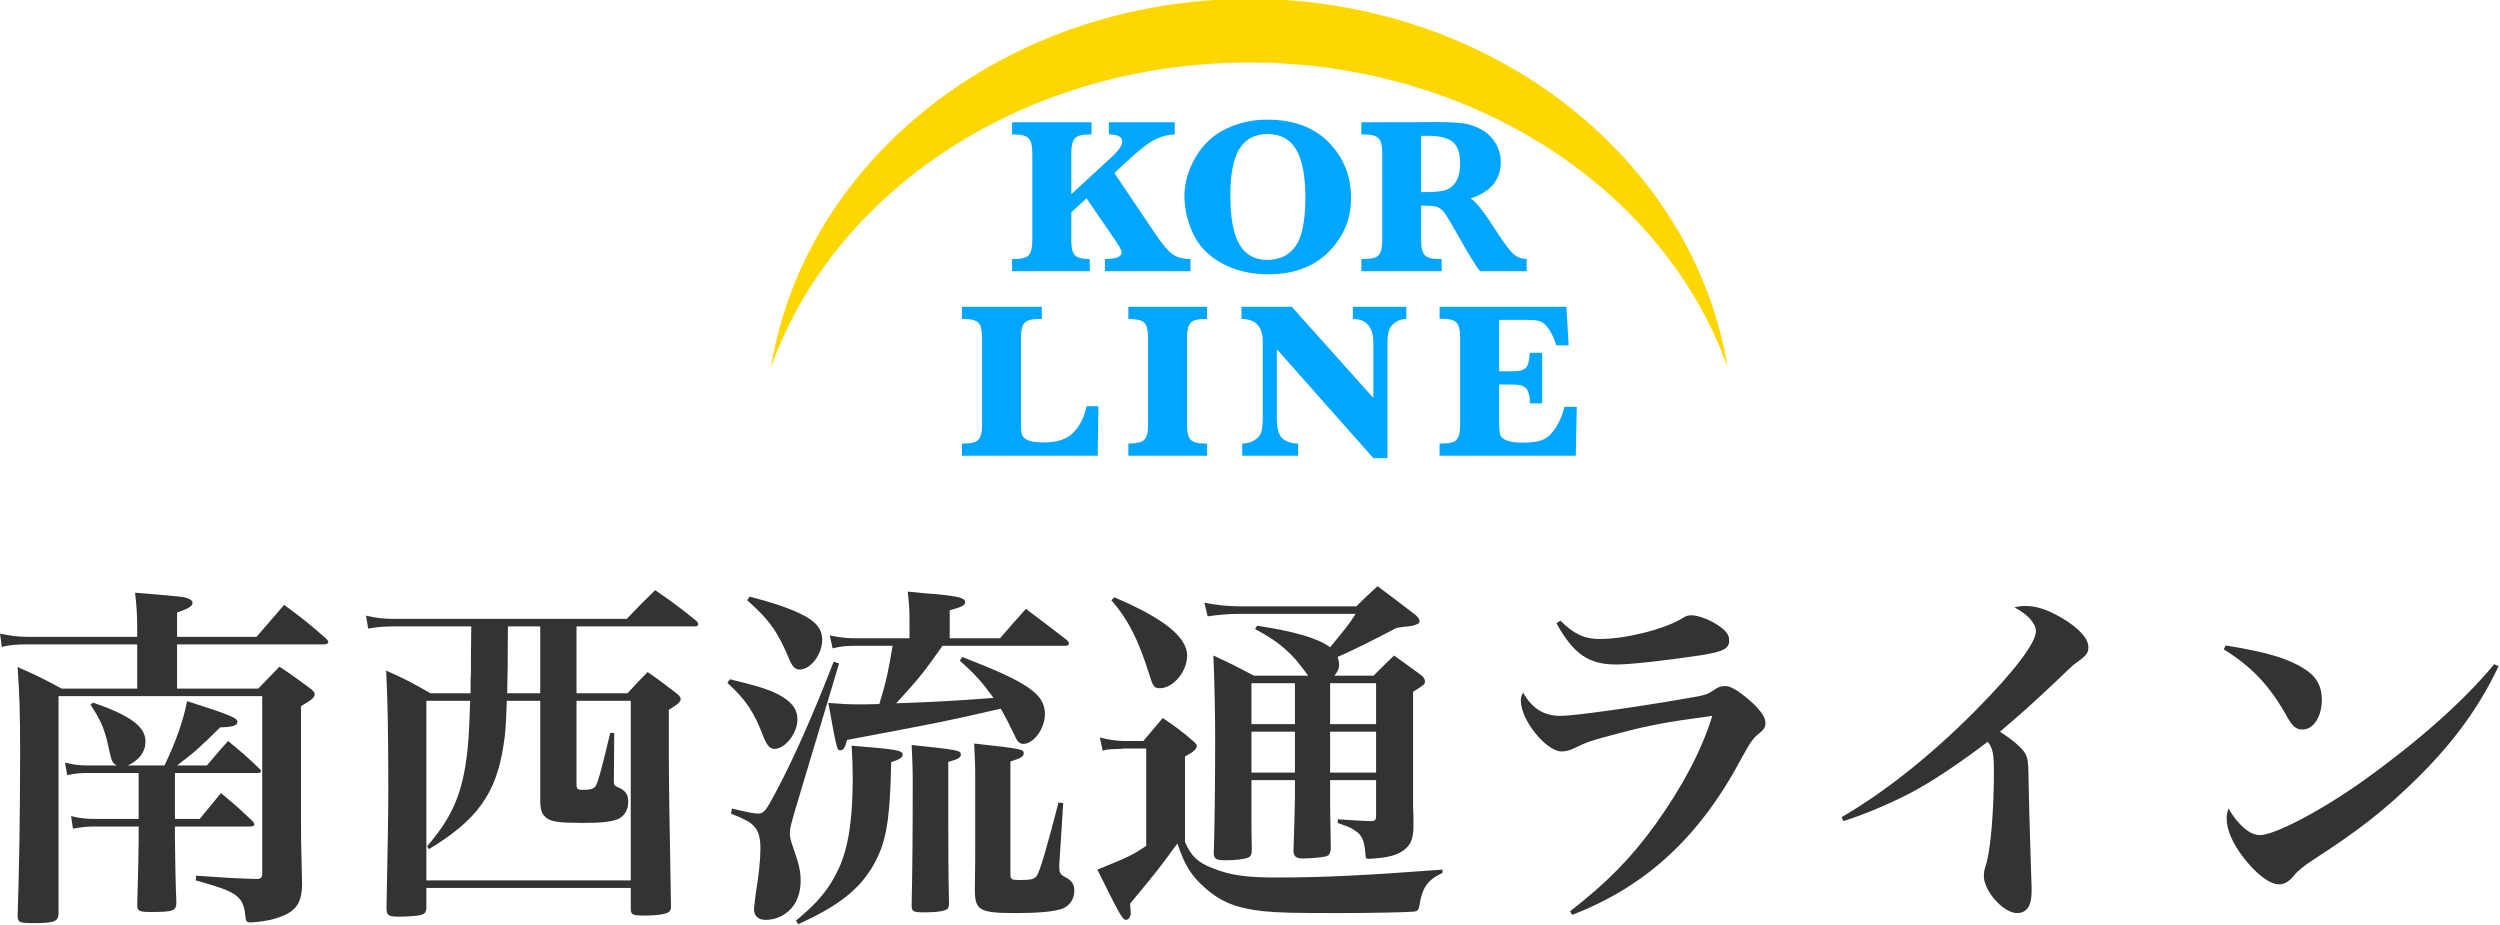 <?xml version="1.0" encoding="UTF-8" standalone="no"?>
<!DOCTYPE svg PUBLIC "-//W3C//DTD SVG 1.1//EN" "http://www.w3.org/Graphics/SVG/1.1/DTD/svg11.dtd">
<svg width="100%" height="100%" viewBox="0 0 1392 515" version="1.1" xmlns="http://www.w3.org/2000/svg" xmlns:xlink="http://www.w3.org/1999/xlink" xml:space="preserve" xmlns:serif="http://www.serif.com/" style="fill-rule:evenodd;clip-rule:evenodd;stroke-linejoin:round;stroke-miterlimit:2;">
    <g transform="matrix(1,0,0,1,-1936.15,-672.818)">
        <g id="logo_vertical_b" transform="matrix(1,0,0,1,918.495,-1553.95)">
            <g id="logo_text" transform="matrix(1,0,0,1,-210.391,2289.31)">
                <path d="M1325.45,367.854L1371.65,367.854C1372.65,367.854 1373.45,367.454 1373.45,366.854C1373.45,366.454 1373.05,366.054 1372.45,365.454C1365.45,358.654 1363.05,356.654 1355.05,350.054C1350.05,355.654 1348.45,357.454 1343.25,363.654L1326.65,363.654C1336.65,356.054 1338.85,354.054 1350.65,342.454C1357.45,342.254 1360.25,341.454 1360.25,339.454C1360.25,337.254 1356.65,335.654 1332.25,327.854C1330.05,338.854 1326.05,350.254 1319.65,363.654L1299.25,363.654C1305.65,360.654 1309.05,356.054 1309.05,350.254C1309.05,342.054 1300.65,335.854 1279.85,328.654L1278.45,329.854C1284.65,339.254 1286.45,343.654 1289.05,356.054C1290.25,361.454 1290.65,362.254 1293.05,363.654L1276.85,363.654C1272.05,363.654 1268.85,363.254 1264.25,362.054L1265.45,369.054C1270.25,368.054 1273.05,367.854 1276.85,367.854L1305.25,367.854L1305.25,393.454L1281.25,393.454C1276.25,393.454 1272.45,393.054 1267.65,391.854L1268.65,398.854C1273.05,398.054 1276.25,397.654 1281.05,397.654L1305.25,397.654L1305.25,404.654C1305.25,411.454 1304.85,428.254 1304.45,441.054C1304.45,444.654 1305.25,445.254 1312.05,445.254C1324.45,445.254 1326.25,444.654 1326.25,439.854C1325.85,431.854 1325.45,410.454 1325.45,404.654L1325.45,397.654L1367.45,397.654C1368.85,397.654 1369.65,397.254 1369.65,396.454C1369.65,395.854 1369.25,395.254 1368.45,394.454C1361.05,387.454 1358.85,385.454 1351.05,379.054C1347.45,383.454 1343.45,388.254 1339.25,393.454L1325.45,393.454L1325.45,367.854ZM1326.65,292.054L1326.65,278.454C1332.85,276.454 1335.25,275.054 1335.25,273.054C1335.25,272.054 1334.25,271.254 1332.65,270.654C1330.25,269.654 1328.65,269.654 1303.25,267.454C1304.25,276.454 1304.45,279.454 1304.45,290.454L1304.45,292.054L1244.05,292.054C1238.05,292.054 1233.25,291.454 1228.05,290.254L1229.05,297.654C1233.85,296.454 1237.25,296.254 1244.05,296.254L1304.45,296.254L1304.45,320.854L1262.25,320.854C1252.05,315.254 1248.65,313.654 1237.85,308.854C1238.85,324.454 1239.25,332.054 1239.25,356.254C1239.25,391.454 1238.65,425.254 1237.85,447.254C1237.85,450.854 1238.85,451.454 1246.05,451.454C1258.45,451.454 1260.65,450.654 1260.65,445.654L1260.65,325.054L1374.05,325.054L1374.05,423.654C1374.05,426.254 1373.25,426.854 1370.85,426.854L1370.05,426.854C1358.45,426.454 1357.25,426.454 1337.25,425.054L1337.05,427.654C1354.85,432.654 1358.65,434.454 1362.05,438.654C1363.45,440.654 1364.45,444.054 1364.65,447.454C1364.85,450.454 1365.45,451.054 1367.45,451.054C1370.85,451.054 1377.85,450.054 1381.45,448.854C1392.65,445.454 1396.05,440.854 1396.25,429.854C1395.65,404.854 1395.65,404.854 1395.65,396.854L1395.65,330.654C1401.45,327.254 1403.25,325.854 1403.25,324.054C1403.25,323.054 1402.45,322.054 1400.85,320.854C1393.85,315.654 1391.45,313.854 1383.65,308.654C1378.65,313.854 1377.05,315.454 1371.85,320.854L1326.65,320.854L1326.65,296.254L1408.45,296.254C1409.85,296.254 1410.85,295.654 1410.85,294.854C1410.85,294.454 1410.45,293.854 1409.65,293.054C1399.85,284.454 1396.85,282.054 1386.25,274.254C1379.85,281.654 1377.85,284.054 1370.85,292.054L1326.65,292.054Z" style="fill:rgb(51,51,51);fill-rule:nonzero;"/>
                <path d="M1549.05,286.254L1614.65,286.254C1616.05,286.254 1616.85,285.854 1616.85,285.054C1616.85,284.654 1616.65,284.054 1615.85,283.254C1606.25,275.454 1603.25,273.254 1592.85,266.054C1586.05,272.654 1583.85,274.854 1577.05,282.054L1447.05,282.054C1441.65,282.054 1436.85,281.454 1431.85,280.254L1433.05,287.454C1437.65,286.654 1441.25,286.254 1447.05,286.254L1490.45,286.254C1490.25,298.254 1490.25,307.254 1490.25,312.854C1490.05,315.054 1490.05,318.854 1490.05,323.454L1467.65,323.454C1457.25,317.454 1453.85,315.654 1443.05,310.854C1443.85,326.454 1444.25,343.254 1444.25,377.854C1444.25,390.854 1443.85,412.654 1443.25,443.654C1443.45,447.254 1444.45,447.854 1450.45,447.854C1454.65,447.854 1461.05,447.454 1462.45,446.854C1464.65,446.254 1465.45,445.254 1465.45,442.654L1465.45,431.854L1579.25,431.854L1579.25,443.054C1579.25,446.854 1580.05,447.254 1587.05,447.254C1594.05,447.254 1598.85,446.454 1600.45,445.254C1601.25,444.654 1601.65,443.854 1601.65,442.054C1600.85,398.454 1600.45,370.254 1600.45,357.254L1600.45,332.654C1605.45,329.654 1607.05,328.254 1607.05,326.654C1607.05,325.854 1606.45,324.854 1604.65,323.454C1597.85,318.254 1595.85,316.654 1588.65,311.654C1583.85,316.454 1582.45,318.054 1577.45,323.454L1549.05,323.454L1549.05,286.254ZM1528.85,286.254L1528.85,323.454L1510.45,323.454C1510.65,316.054 1510.85,303.654 1510.85,286.254L1528.85,286.254ZM1489.85,327.654C1489.05,349.054 1488.85,352.854 1487.25,363.454C1484.25,381.854 1478.65,393.854 1465.85,408.654L1466.85,410.254C1493.85,394.054 1504.45,379.054 1508.45,352.054C1509.45,345.854 1509.65,343.454 1510.25,327.654L1528.85,327.654L1528.85,383.054C1528.85,388.654 1529.85,391.254 1532.85,393.254C1535.65,395.054 1539.85,395.654 1552.85,395.654C1562.85,395.654 1568.05,395.054 1571.85,393.654C1575.65,392.054 1577.85,388.454 1577.85,383.854C1577.85,379.654 1576.05,377.454 1572.25,375.854C1570.45,375.254 1569.85,374.454 1569.85,372.654L1569.85,371.854L1570.05,345.654L1567.85,345.454C1563.25,364.654 1561.25,372.454 1559.85,374.854C1558.85,376.654 1557.25,377.254 1552.25,377.254C1549.65,377.254 1549.05,376.654 1549.05,374.254L1549.05,327.654L1579.25,327.654L1579.25,427.654L1465.45,427.654L1465.45,327.654L1489.85,327.654Z" style="fill:rgb(51,51,51);fill-rule:nonzero;"/>
                <path d="M1821.05,297.054C1822.45,297.054 1823.25,296.654 1823.25,295.854C1823.25,295.254 1822.85,294.654 1821.85,293.654C1812.05,286.054 1809.05,283.854 1799.25,276.454C1793.05,283.454 1791.25,285.454 1784.85,292.854L1756.85,292.854L1756.85,277.254C1763.65,275.454 1765.45,274.454 1765.45,272.654C1765.45,270.454 1761.65,269.454 1749.05,268.254C1745.65,268.054 1740.45,267.654 1733.45,266.854C1734.25,273.854 1734.45,276.654 1734.45,282.854L1734.45,292.854L1703.85,292.854C1699.25,292.854 1694.85,292.254 1690.05,291.254L1691.65,298.454C1695.85,297.454 1698.65,297.054 1703.85,297.054L1725.05,297.054C1722.65,311.654 1721.25,317.854 1717.65,329.454C1712.85,329.654 1708.45,329.654 1706.85,329.654C1700.45,329.654 1697.25,329.454 1689.25,328.854C1694.05,355.054 1694.05,355.254 1696.05,355.254C1697.65,355.254 1698.85,353.254 1699.65,349.454C1753.85,339.254 1753.85,339.254 1785.25,332.054C1788.05,336.854 1789.85,340.454 1793.05,347.054C1794.45,350.454 1795.85,351.654 1797.85,351.654C1803.65,351.654 1809.85,343.054 1809.85,335.054C1809.85,323.854 1800.45,317.454 1763.85,303.254L1762.45,305.254C1771.05,313.054 1774.25,316.454 1781.25,326.054C1760.45,327.654 1745.25,328.454 1727.05,329.054C1739.85,315.054 1742.25,312.054 1752.85,297.054L1821.05,297.054ZM1644.05,271.654C1656.45,282.654 1661.05,289.054 1667.65,304.854C1669.25,308.654 1670.85,310.254 1673.25,310.254C1679.45,310.254 1685.85,301.854 1685.85,293.654C1685.85,287.654 1682.25,283.254 1673.85,279.254C1666.85,275.854 1657.85,272.854 1645.45,269.654L1644.05,271.654ZM1633.05,317.654C1643.45,327.254 1647.85,333.654 1653.45,348.454C1655.25,352.654 1656.85,354.454 1659.25,354.454C1665.25,354.454 1672.05,345.654 1672.05,338.054C1672.05,332.054 1668.65,327.854 1660.85,323.854C1655.25,321.054 1649.25,319.254 1634.45,315.654L1633.05,317.654ZM1756.05,361.654C1761.45,360.254 1763.05,359.254 1763.05,357.654C1763.05,355.254 1761.85,355.054 1735.65,352.254C1736.05,361.054 1736.25,365.054 1736.25,373.054C1736.25,404.054 1736.05,421.254 1735.65,441.654C1735.65,445.054 1736.65,445.454 1742.85,445.454C1750.25,445.454 1754.65,444.654 1755.85,443.254C1756.25,442.654 1756.45,441.854 1756.45,440.254C1756.05,420.054 1756.05,410.454 1756.05,391.654L1756.05,361.654ZM1635.05,390.454C1643.25,393.854 1645.45,395.054 1647.45,397.054C1650.25,399.654 1651.45,403.654 1651.45,409.854C1651.45,416.054 1650.65,424.054 1648.85,435.054C1648.45,438.654 1647.85,442.654 1647.85,443.654C1647.85,447.454 1650.25,449.654 1654.45,449.654C1660.45,449.654 1666.45,446.654 1670.05,441.454C1672.45,438.054 1673.85,433.054 1673.85,427.654C1673.85,422.854 1672.85,418.254 1670.05,410.454C1668.25,405.254 1667.85,403.854 1667.85,401.454C1667.85,398.854 1668.25,397.454 1670.25,390.254L1695.25,306.854L1692.25,305.854C1681.25,334.254 1669.85,360.254 1660.05,378.454C1654.45,389.054 1653.25,390.454 1650.25,390.454C1648.05,390.454 1644.45,389.854 1635.65,387.654L1635.05,390.454ZM1771.05,410.254C1771.05,416.454 1771.05,416.454 1770.85,432.254L1770.85,432.854C1770.85,444.454 1773.45,445.854 1793.65,445.854C1806.45,445.854 1814.85,445.054 1819.45,443.454C1823.65,441.854 1826.25,438.054 1826.25,433.454C1826.25,429.854 1824.85,427.654 1820.85,425.654C1818.45,424.454 1817.85,423.254 1817.85,420.254L1817.85,419.054L1820.05,384.654L1817.45,384.254C1810.25,411.854 1807.25,421.854 1805.45,424.854C1804.25,426.854 1802.45,427.454 1796.45,427.454C1791.05,427.454 1790.65,427.254 1790.65,423.854L1790.65,361.454C1796.45,359.654 1798.05,358.654 1798.05,357.054C1798.05,354.654 1797.65,354.454 1770.45,351.454C1770.85,359.454 1771.05,362.854 1771.05,370.454L1771.05,410.254ZM1672.45,452.054C1694.65,442.054 1706.05,433.054 1713.85,420.054C1721.45,407.254 1723.65,394.454 1724.25,361.854C1729.05,360.254 1730.65,359.254 1730.65,357.654C1730.65,355.254 1727.25,354.654 1702.25,352.654C1702.65,360.654 1702.85,364.854 1702.85,370.654C1702.85,393.454 1700.45,409.454 1695.05,421.054C1689.85,432.254 1683.85,439.654 1671.25,450.054L1672.45,452.054Z" style="fill:rgb(51,51,51);fill-rule:nonzero;"/>
                <path d="M1968.65,371.854L1994.25,371.854L1994.25,391.854C1994.25,394.054 1993.65,394.654 1991.25,394.654C1985.45,394.454 1985.45,394.454 1973.05,393.654L1972.85,395.654C1980.05,398.254 1980.45,398.454 1982.65,400.054C1986.25,402.254 1987.65,405.254 1988.25,412.254C1988.45,415.454 1988.45,415.654 1990.45,415.654C1990.65,415.654 1990.65,415.654 1993.25,415.454C2001.05,414.854 2005.85,413.654 2009.65,410.854C2013.25,408.054 2014.65,405.254 2015.05,399.254L2015.05,392.254C2014.85,388.054 2014.85,385.254 2014.85,384.254L2014.85,322.654C2021.45,318.454 2021.45,318.454 2021.45,316.654C2021.45,315.854 2021.05,315.254 2020.25,314.054C2013.25,308.854 2011.25,307.454 2004.25,302.454C1998.05,308.454 1998.05,308.454 1992.85,313.654L1971.05,313.654C1972.85,311.454 1973.65,309.854 1973.65,307.454C1973.65,306.254 1973.45,305.254 1972.85,303.254C1981.05,299.654 1990.85,294.854 2005.65,287.054C2008.45,286.654 2010.45,286.254 2012.05,286.254C2014.25,286.054 2016.25,285.454 2017.45,284.854C2018.05,284.654 2018.45,283.854 2018.45,283.254C2018.45,282.254 2017.85,281.454 2016.45,280.054C2007.05,272.854 2004.25,270.654 1995.05,263.854C1989.65,268.854 1988.05,270.254 1983.25,275.054L1917.85,275.054C1911.65,275.054 1904.45,274.254 1898.65,273.054L1900.45,280.654C1905.45,279.854 1912.65,279.254 1917.45,279.254L1982.85,279.254C1979.05,285.254 1978.05,286.454 1968.65,297.854C1962.05,292.854 1948.85,289.054 1928.05,285.854L1926.85,287.654C1934.85,292.054 1939.45,295.054 1944.45,299.654C1948.65,303.454 1949.65,304.654 1956.45,313.654L1926.25,313.654C1916.65,308.654 1913.65,307.054 1903.65,302.454C1904.25,315.854 1904.65,334.454 1904.65,349.254C1904.65,375.454 1904.25,403.854 1903.85,413.054C1904.25,415.854 1905.45,416.454 1910.45,416.454C1916.05,416.454 1921.25,415.854 1923.25,414.854C1924.45,414.254 1925.05,413.254 1925.05,410.854C1924.85,399.254 1924.85,397.654 1924.85,393.854L1924.85,371.854L1949.05,371.854L1949.05,382.854C1949.05,386.654 1948.45,404.854 1948.25,411.454C1948.45,414.454 1949.85,415.454 1953.65,415.454C1956.85,415.454 1964.05,414.854 1965.65,414.454C1967.85,414.054 1968.65,413.054 1969.05,410.254C1968.65,387.054 1968.65,387.054 1968.65,383.054L1968.65,371.854ZM1949.05,317.854L1949.05,340.654L1924.85,340.654L1924.85,317.854L1949.05,317.854ZM1968.65,317.854L1994.25,317.854L1994.25,340.654L1968.65,340.654L1968.65,317.854ZM1968.65,367.654L1968.65,344.854L1994.25,344.854L1994.25,367.654L1968.65,367.654ZM1949.05,367.654L1924.85,367.654L1924.85,344.854L1949.05,344.854L1949.05,367.654ZM1846.85,271.654C1855.85,281.854 1861.85,293.454 1867.85,312.654C1870.05,319.854 1870.65,320.654 1873.85,320.654C1881.25,320.654 1889.05,311.454 1889.05,302.454C1889.05,292.254 1876.05,281.654 1848.45,270.054L1846.85,271.654ZM1842.05,355.454C1844.05,354.854 1844.05,354.854 1846.25,354.654C1848.05,354.654 1850.85,354.454 1854.05,354.254L1866.25,354.254L1866.25,408.454C1858.45,413.654 1856.85,414.454 1839.05,421.654C1851.45,446.654 1853.05,449.654 1855.05,449.654C1856.45,449.654 1857.65,447.854 1857.65,445.854C1857.45,443.454 1857.45,441.854 1857.25,440.654C1872.65,422.054 1872.65,422.054 1883.65,407.054C1887.45,418.854 1891.25,425.054 1899.05,431.854C1908.05,439.854 1916.85,443.254 1931.85,444.854C1941.05,445.654 1946.65,445.854 1973.85,445.854C1990.05,445.854 2011.05,445.454 2015.25,445.054C2017.25,444.854 2017.85,444.254 2018.25,442.254C2019.85,431.654 2022.85,427.454 2031.25,423.454L2031.25,421.654C1988.65,424.854 1964.65,426.054 1938.85,426.054C1922.05,426.054 1913.05,424.854 1903.25,420.854C1895.05,417.854 1891.05,413.854 1887.85,406.254L1887.85,358.654C1892.45,356.254 1894.45,354.454 1894.45,352.854C1894.45,352.254 1894.05,351.654 1892.85,350.454C1885.85,344.454 1883.45,342.654 1875.45,337.254C1870.65,342.854 1869.25,344.654 1864.65,350.054L1854.05,350.054C1850.45,350.054 1844.45,349.254 1840.45,348.054L1842.05,355.454Z" style="fill:rgb(51,51,51);fill-rule:nonzero;"/>
                <path d="M2094.65,284.454C2104.25,301.654 2112.45,307.454 2128.05,307.454C2136.05,307.454 2155.45,305.254 2175.45,302.254C2187.65,300.254 2190.85,298.654 2190.85,294.054C2190.85,291.254 2189.45,289.054 2185.85,286.454C2181.45,283.054 2173.85,280.054 2170.05,280.054C2168.05,280.054 2166.45,280.454 2164.85,281.654C2155.25,287.654 2133.45,293.254 2118.85,293.254C2110.25,293.254 2104.65,290.654 2096.85,283.054L2094.65,284.454ZM2103.45,446.854C2144.85,430.854 2174.65,403.254 2198.05,359.054C2202.65,350.654 2204.05,348.654 2207.25,346.054C2210.25,343.654 2211.05,342.454 2211.05,339.854C2211.05,336.654 2208.05,332.454 2201.85,327.054C2196.25,322.254 2191.65,319.454 2188.85,319.454C2186.65,319.454 2185.05,319.854 2183.25,321.054C2178.65,324.254 2178.25,324.454 2166.25,326.454C2140.05,331.054 2104.65,336.054 2097.05,336.054C2087.65,336.054 2081.25,332.054 2076.05,323.054C2075.05,325.254 2074.85,326.254 2074.85,327.654C2074.85,338.454 2089.05,355.854 2097.45,355.854C2099.85,355.854 2102.25,355.254 2105.05,353.854C2111.45,350.654 2114.45,349.654 2128.25,346.054C2146.25,341.254 2155.85,339.454 2181.45,336.054C2175.65,355.054 2164.65,375.854 2149.65,396.654C2136.45,415.054 2122.45,429.254 2102.25,444.854L2103.45,446.854Z" style="fill:rgb(51,51,51);fill-rule:nonzero;"/>
                <path d="M2254.45,394.654C2265.85,391.054 2280.25,385.054 2292.05,378.854C2304.05,372.454 2318.25,363.054 2334.85,350.454C2337.65,354.254 2338.25,357.054 2338.25,367.254C2338.25,388.854 2336.45,410.654 2333.85,418.854C2332.85,421.854 2332.65,423.254 2332.65,425.254C2332.65,433.654 2343.65,445.854 2351.05,445.854C2356.65,445.854 2359.25,441.854 2359.25,433.654C2359.25,431.654 2359.25,428.854 2359.05,426.054C2357.85,388.054 2357.85,385.454 2357.65,376.254C2357.45,361.454 2357.25,359.454 2355.45,356.654C2353.65,353.654 2348.45,349.254 2341.65,344.854C2355.85,332.654 2355.85,332.654 2369.85,319.654C2382.05,308.054 2382.05,308.054 2382.85,307.454C2389.85,302.454 2390.85,301.254 2390.85,297.654C2390.85,293.054 2385.45,287.054 2376.25,281.654C2368.45,277.054 2362.05,274.854 2356.05,274.854C2353.45,274.854 2352.25,275.054 2349.65,275.654C2357.05,279.454 2361.65,284.654 2361.65,288.854C2361.65,295.454 2349.45,311.454 2328.05,333.054C2303.45,357.854 2277.85,378.254 2253.45,392.454L2254.45,394.654Z" style="fill:rgb(51,51,51);fill-rule:nonzero;"/>
                <path d="M2466.25,299.054C2481.85,308.654 2492.05,319.454 2501.65,336.854C2504.65,342.054 2506.65,343.654 2510.05,343.654C2516.25,343.654 2520.85,336.454 2520.85,327.054C2520.85,319.454 2517.65,313.854 2511.05,309.854C2501.65,303.854 2489.65,300.454 2467.25,296.854L2466.25,299.054ZM2616.85,307.254C2599.85,327.854 2574.45,350.254 2544.65,371.654C2520.85,388.654 2494.65,402.454 2486.25,402.454C2480.85,402.454 2474.25,396.854 2468.85,387.654C2468.05,390.254 2467.85,391.254 2467.85,393.054C2467.85,399.454 2471.05,407.054 2477.45,415.254C2484.45,424.254 2491.85,429.854 2497.05,429.854C2500.05,429.854 2502.65,428.254 2505.45,424.854C2507.45,422.254 2511.05,419.454 2516.25,416.054C2541.65,399.654 2556.45,388.054 2574.25,370.454C2594.45,350.454 2608.25,331.454 2619.25,308.454L2616.85,307.254Z" style="fill:rgb(51,51,51);fill-rule:nonzero;"/>
            </g>
            <g id="logo_mark" transform="matrix(0.469,0,0,0.469,1965.45,1406.14)">
                <g transform="matrix(0.763,0,0,0.763,-1605.17,1235.69)">
                    <path d="M654.807,1245.19C707.529,921.211 1020.86,672 1399,672C1777.14,672 2090.47,921.211 2143.19,1245.19C2045.83,970.803 1749.3,771 1399,771C1048.7,771 752.169,970.803 654.807,1245.19Z" style="fill:rgb(255,215,0);"/>
                </g>
                <g transform="matrix(0.763,0,0,0.763,-1593.56,762.473)">
                    <path d="M1106.85,1624.33L1106.85,1668.59C1106.85,1679.3 1108.65,1686.7 1112.24,1690.81C1115.83,1694.91 1123.6,1696.96 1135.56,1696.96L1135.56,1715.93L1014.74,1715.93L1014.74,1696.96L1018.33,1696.96C1029.95,1696.96 1037.5,1694.82 1040.97,1690.55C1044.45,1686.28 1046.18,1678.96 1046.18,1668.59L1046.18,1531.53C1046.18,1520.93 1044.39,1513.56 1040.8,1509.4C1037.21,1505.24 1029.72,1503.16 1018.33,1503.16L1014.74,1503.16L1014.74,1484.19L1138.3,1484.19L1138.3,1503.16L1134.54,1503.16C1123.03,1503.16 1115.54,1505.3 1112.07,1509.57C1108.59,1513.84 1106.85,1521.16 1106.85,1531.53L1106.85,1596.13L1169.57,1538.37C1180.51,1528.34 1185.98,1520.14 1185.98,1513.76C1185.98,1506.69 1179.09,1503.16 1165.3,1503.16L1165.3,1484.19L1267.84,1484.19L1267.84,1503.16C1258.5,1503.16 1248.7,1505.55 1238.44,1510.34C1228.19,1515.12 1213.66,1526.23 1194.87,1543.66L1173.85,1563.14L1237.59,1657.82C1248.3,1673.77 1257.16,1684.28 1264.16,1689.35C1271.17,1694.42 1280.54,1696.96 1292.28,1696.96L1292.28,1715.93L1159.15,1715.93L1159.15,1696.96C1176.46,1696.96 1185.12,1693.48 1185.12,1686.53C1185.12,1683.57 1181.59,1676.96 1174.53,1666.71L1130.44,1602.45L1106.85,1624.33Z" style="fill:rgb(0,166,255);fill-rule:nonzero;"/>
                    <path d="M1282.88,1599.38C1282.88,1578.53 1288.7,1558.19 1300.32,1538.37C1311.94,1518.54 1327.69,1503.87 1347.57,1494.36C1367.45,1484.85 1388.73,1480.09 1411.4,1480.09C1452.19,1480.09 1484.17,1491.85 1507.36,1515.38C1530.55,1538.91 1542.14,1567.76 1542.14,1601.94C1542.14,1634.41 1530.57,1662.32 1507.45,1685.68C1484.32,1709.04 1452.87,1720.71 1413.11,1720.71C1385.88,1720.71 1361.81,1714.96 1340.9,1703.45C1320,1691.95 1305.1,1676.48 1296.21,1657.05C1287.33,1637.63 1282.88,1618.4 1282.88,1599.38ZM1354.32,1597.5C1354.32,1633.16 1359.11,1658.88 1368.68,1674.66C1378.25,1690.44 1392.49,1698.33 1411.4,1698.33C1431.11,1698.33 1445.98,1691.12 1456.01,1676.71C1466.03,1662.3 1471.04,1637.03 1471.04,1600.91C1471.04,1567.87 1466.35,1543.21 1456.94,1526.91C1447.55,1510.62 1432.59,1502.48 1412.08,1502.48C1392.72,1502.48 1378.25,1510.05 1368.68,1525.21C1359.11,1540.36 1354.32,1564.45 1354.32,1597.5Z" style="fill:rgb(0,166,255);fill-rule:nonzero;"/>
                    <path d="M1651.18,1613.73L1651.18,1668.59C1651.18,1679.18 1653,1686.56 1656.65,1690.72C1660.29,1694.88 1667.76,1696.96 1679.03,1696.96L1683.14,1696.96L1683.14,1715.93L1558.21,1715.93L1558.21,1696.96L1562.82,1696.96C1574.44,1696.96 1581.99,1694.82 1585.47,1690.55C1588.94,1686.28 1590.68,1678.96 1590.68,1668.59L1590.68,1531.53C1590.68,1520.93 1588.86,1513.56 1585.21,1509.4C1581.57,1505.24 1574.1,1503.16 1562.82,1503.16L1558.21,1503.16L1558.21,1484.19L1651.18,1484.02L1672.03,1483.85C1692.65,1483.85 1707.72,1484.53 1717.23,1485.9C1726.74,1487.27 1736.12,1490.54 1745.34,1495.73C1754.57,1500.91 1761.84,1508 1767.13,1517C1772.43,1526 1775.08,1535.69 1775.08,1546.06C1775.08,1573.63 1759.47,1592.48 1728.25,1602.62C1736.57,1607.86 1749.5,1624.27 1767.05,1651.84C1780.72,1673.15 1790.46,1685.99 1796.27,1690.38C1802.08,1694.77 1808.46,1696.96 1815.41,1696.96L1815.41,1715.93L1742.95,1715.93C1736.34,1708.07 1724.1,1688.13 1706.21,1656.11C1697.21,1639.93 1690.88,1629.51 1687.24,1624.84C1683.59,1620.17 1679.86,1617.18 1676.04,1615.87C1672.23,1614.56 1663.94,1613.85 1651.18,1613.73ZM1651.18,1592.88C1670.43,1593.11 1683.42,1591.94 1690.14,1589.38C1696.87,1586.82 1702.16,1582.2 1706.04,1575.54C1709.91,1568.87 1711.85,1559.84 1711.85,1548.45C1711.85,1532.15 1708,1520.88 1700.31,1514.61C1692.62,1508.34 1679.38,1505.21 1660.58,1505.21C1658.18,1505.21 1655.05,1505.27 1651.18,1505.38L1651.18,1592.88Z" style="fill:rgb(0,166,255);fill-rule:nonzero;"/>
                </g>
                <g transform="matrix(0.763,0,0,0.763,-1653.45,981.528)">
                    <path d="M1227.51,1638.85L1226.48,1715.93L1015.25,1715.93L1015.25,1696.96L1018.67,1696.96C1030.29,1696.96 1037.84,1694.82 1041.31,1690.55C1044.79,1686.28 1046.53,1678.96 1046.53,1668.59L1046.53,1531.53C1046.53,1520.93 1044.7,1513.56 1041.06,1509.4C1037.41,1505.24 1029.95,1503.16 1018.67,1503.16L1015.25,1503.16L1015.25,1484.19L1139.49,1484.19L1139.49,1503.16L1134.88,1503.16C1123.26,1503.16 1115.71,1505.3 1112.24,1509.57C1108.76,1513.84 1107.02,1521.16 1107.02,1531.53L1107.02,1663.8C1107.02,1673.72 1107.59,1680.27 1108.73,1683.46C1109.87,1686.65 1112.86,1689.41 1117.7,1691.75C1122.55,1694.08 1131.01,1695.25 1143.08,1695.25C1163.36,1695.25 1178.52,1690.15 1188.54,1679.95C1198.57,1669.76 1205.4,1656.06 1209.05,1638.85L1227.51,1638.85Z" style="fill:rgb(0,166,255);fill-rule:nonzero;"/>
                    <path d="M1274.13,1503.16L1274.13,1484.19L1396.66,1484.19L1396.66,1503.16L1393.07,1503.16C1381.57,1503.16 1374.08,1505.3 1370.6,1509.57C1367.12,1513.84 1365.39,1521.16 1365.39,1531.53L1365.39,1668.59C1365.39,1679.18 1367.18,1686.56 1370.77,1690.72C1374.36,1694.88 1381.79,1696.96 1393.07,1696.96L1396.66,1696.96L1396.66,1715.93L1274.13,1715.93L1274.13,1696.96C1286.43,1696.96 1294.61,1695.08 1298.65,1691.32C1302.7,1687.56 1304.72,1679.98 1304.72,1668.59L1304.72,1531.53C1304.72,1520.48 1302.81,1512.99 1298.99,1509.06C1295.18,1505.12 1286.89,1503.16 1274.13,1503.16Z" style="fill:rgb(0,166,255);fill-rule:nonzero;"/>
                    <path d="M1505.15,1550.16L1505.15,1656.63C1505.15,1673.72 1508.25,1684.71 1514.46,1689.61C1520.67,1694.51 1528.62,1696.96 1538.3,1696.96L1538.3,1715.93L1451.32,1715.93L1451.32,1696.96C1458.72,1696.96 1465.16,1695.16 1470.63,1691.58C1476.1,1687.99 1479.57,1683.83 1481.05,1679.1C1482.53,1674.37 1483.27,1666.94 1483.27,1656.8L1483.27,1538.54C1483.27,1514.95 1472.22,1503.16 1450.12,1503.16L1450.12,1484.19L1528.39,1484.19L1655.37,1626.04L1655.37,1541.1C1655.37,1515.81 1644.72,1503.16 1623.41,1503.16L1623.41,1484.19L1706.64,1484.19L1706.64,1503.16C1700.83,1503.16 1695.39,1504.76 1690.32,1507.94C1685.25,1511.13 1681.8,1515.21 1679.98,1520.16C1678.15,1525.12 1677.24,1532.33 1677.24,1541.78L1677.24,1719.69L1655.37,1719.69L1505.15,1550.16Z" style="fill:rgb(0,166,255);fill-rule:nonzero;"/>
                    <path d="M1851.01,1605.19L1851.01,1662.44C1851.01,1673.38 1851.64,1680.52 1852.89,1683.88C1854.15,1687.25 1857.51,1690.04 1862.98,1692.26C1868.44,1694.48 1876.76,1695.59 1887.93,1695.59C1903.08,1695.59 1914.22,1693.71 1921.34,1689.95C1928.46,1686.19 1934.84,1679.58 1940.48,1670.13C1946.12,1660.67 1950.19,1650.59 1952.7,1639.88L1971.84,1639.88L1970.3,1715.93L1758.39,1715.93L1758.39,1696.96L1762.66,1696.96C1774.17,1696.96 1781.66,1694.82 1785.13,1690.55C1788.61,1686.28 1790.34,1678.96 1790.34,1668.59L1790.34,1531.19C1790.34,1520.59 1788.55,1513.21 1784.96,1509.06C1781.37,1504.9 1773.94,1502.82 1762.66,1502.82L1758.39,1502.82L1758.39,1484.19L1955.77,1484.19L1959.19,1544.17L1940.05,1544.17C1936.63,1533.69 1932.82,1525.35 1928.6,1519.14C1924.38,1512.93 1920.14,1508.94 1915.87,1507.18C1911.6,1505.41 1904.39,1504.53 1894.25,1504.53L1851.01,1504.53L1851.01,1584.51L1872.55,1584.51C1882.8,1584.51 1889.61,1582.57 1892.97,1578.7C1896.33,1574.82 1898.24,1567.19 1898.69,1555.8L1918.01,1555.8L1918.01,1634.41L1898.69,1634.41C1898.81,1632.93 1898.87,1631.85 1898.87,1631.16C1898.87,1624.56 1897.47,1618.57 1894.68,1613.22C1891.89,1607.86 1884.74,1605.19 1873.23,1605.19L1851.01,1605.19Z" style="fill:rgb(0,166,255);fill-rule:nonzero;"/>
                </g>
            </g>
        </g>
    </g>
</svg>
